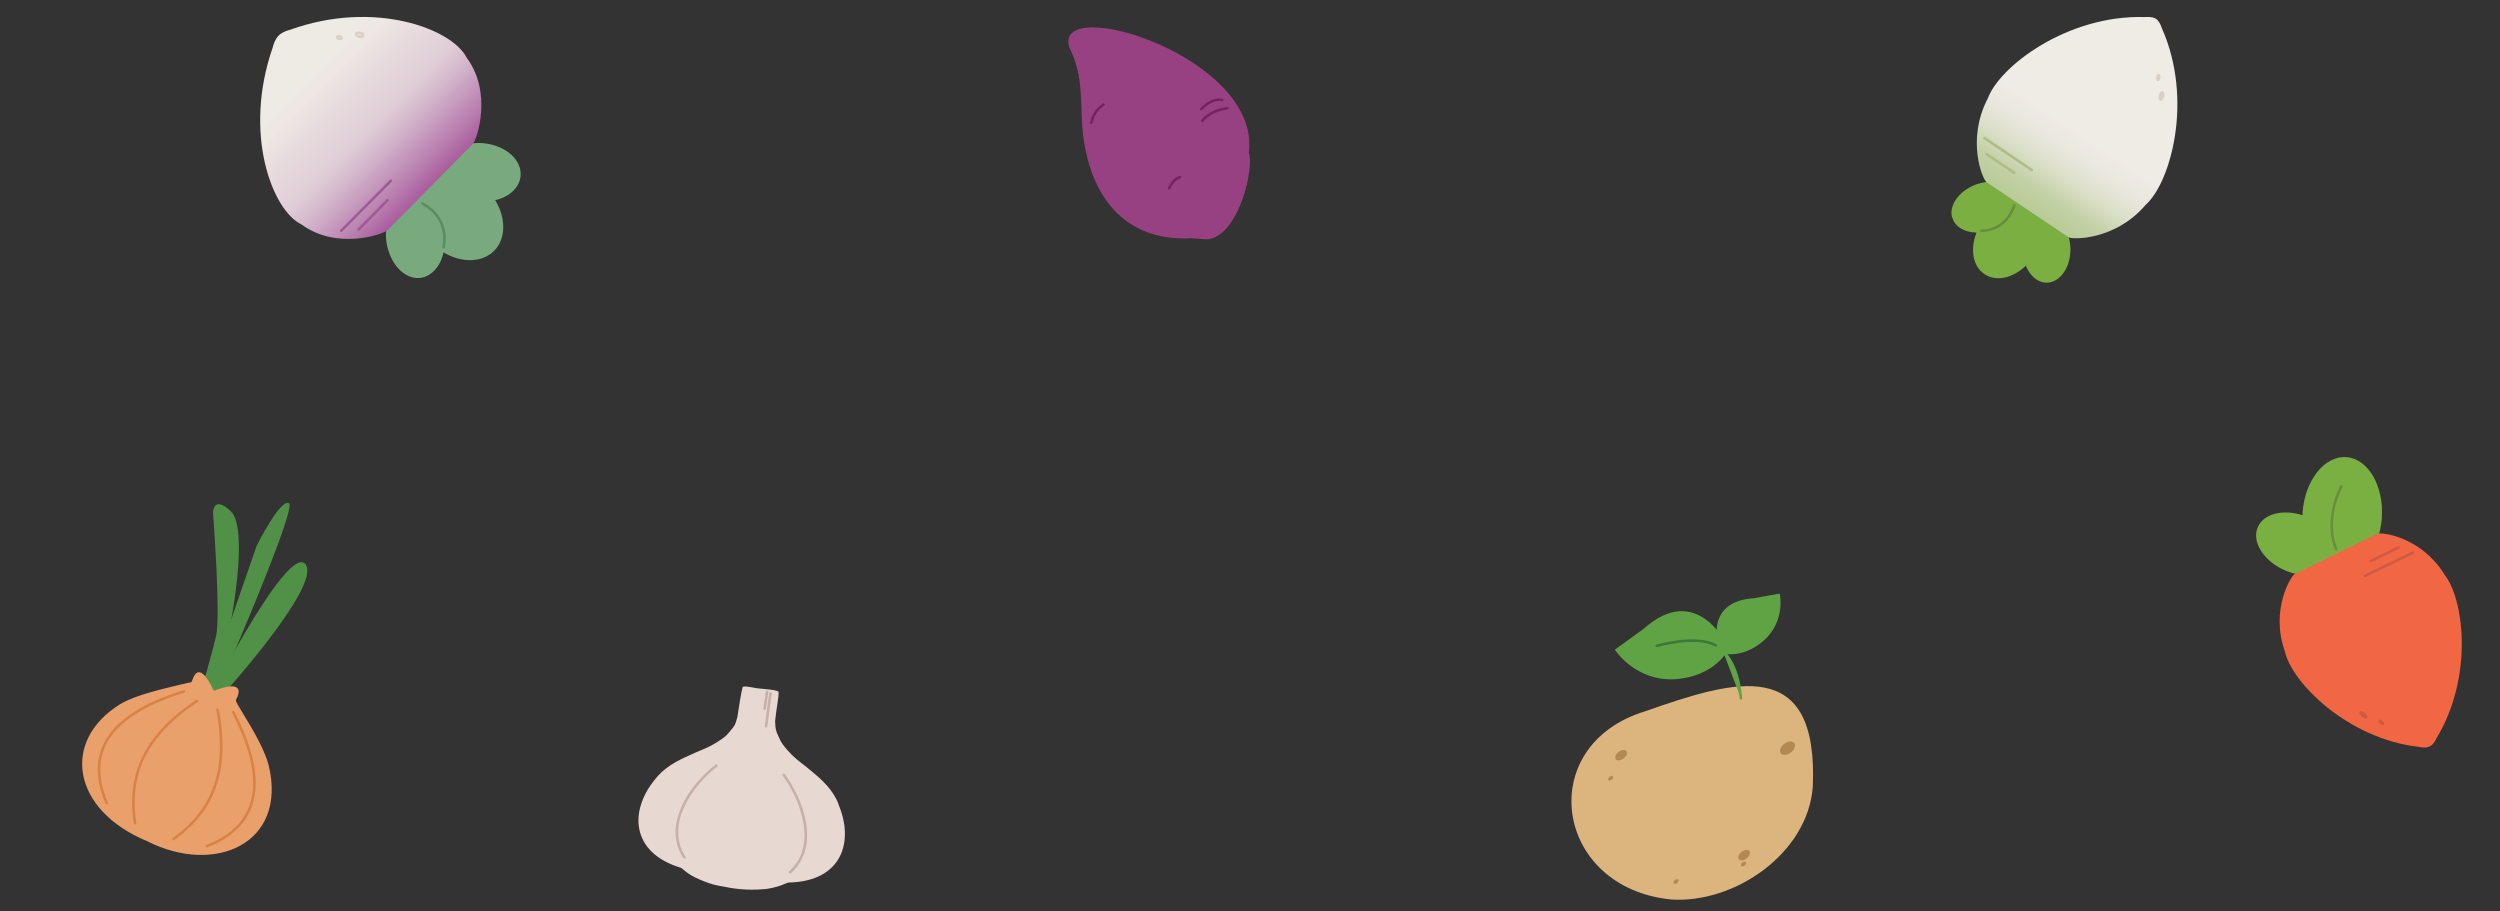 <?xml version="1.0" encoding="UTF-8"?>
<svg xmlns="http://www.w3.org/2000/svg" version="1.1" xmlns:xlink="http://www.w3.org/1999/xlink" viewBox="0 0 1920 700">
  <rect x="0" y="0" width="1920" height="700" fill="#333333" stroke="none"/>
  <defs>
    <style>
      .cls-1 {
        stroke: #dbcfc6;
        stroke-miterlimit: 10;
      }

      .cls-1, .cls-2, .cls-3, .cls-4, .cls-5, .cls-6, .cls-7, .cls-8, .cls-9, .cls-10, .cls-11, .cls-12, .cls-13, .cls-14, .cls-15 {
        stroke-linecap: round;
      }

      .cls-1, .cls-2, .cls-3, .cls-4, .cls-5, .cls-6, .cls-7, .cls-8, .cls-9, .cls-10, .cls-11, .cls-12, .cls-13, .cls-14, .cls-15, .cls-16 {
        stroke-width: 2px;
      }

      .cls-1, .cls-2, .cls-3, .cls-4, .cls-5, .cls-6, .cls-7, .cls-8, .cls-9, .cls-10, .cls-12, .cls-13, .cls-14, .cls-15 {
        fill: none;
      }

      .cls-2 {
        stroke: #5d8c5f;
      }

      .cls-2, .cls-3, .cls-4, .cls-5, .cls-6, .cls-8, .cls-9, .cls-10, .cls-11, .cls-12, .cls-13, .cls-15, .cls-16 {
        stroke-miterlimit: 10;
      }

      .cls-3 {
        stroke: #dacec6;
      }

      .cls-17 {
        fill: url(#linear-gradient-2);
      }

      .cls-18 {
        opacity: 1;
      }

      .cls-19 {
        fill: #984182;
      }

      .cls-20 {
        fill: #e7d9d2;
      }

      .cls-4 {
        stroke: #688d3c;
      }

      .cls-5 {
        stroke: #9b5b94;
      }

      .cls-21 {
        fill: #78aa7e;
      }

      .cls-22 {
        fill: #eaa06a;
      }

      .cls-6 {
        stroke: #3e773a;
      }

      .cls-23 {
        fill: #7aaf42;
      }

      .cls-7 {
        stroke-miterlimit: 10;
      }

      .cls-7, .cls-8, .cls-14 {
        stroke: #cf5a43;
      }

      .cls-9 {
        stroke: #aebc86;
      }

      .cls-24 {
        fill: #f26743;
      }

      .cls-25 {
        fill: #7baf42;
      }

      .cls-10 {
        stroke: #c7b0a8;
      }

      .cls-11, .cls-16 {
        fill: #60a344;
        stroke: #60a344;
      }

      .cls-12 {
        stroke: #762163;
      }

      .cls-26 {
        fill: #b48851;
      }

      .cls-13 {
        stroke: #698e3c;
      }

      .cls-27 {
        fill: #519147;
      }

      .cls-14 {
        stroke-miterlimit: 10;
      }

      .cls-28 {
        fill: #dcb57e;
      }

      .cls-15 {
        stroke: #d88247;
      }

      .cls-29 {
        fill: url(#linear-gradient);
      }
    </style>
    <linearGradient id="linear-gradient" x1="2549.6" y1="2930.5" x2="2549.6" y2="3095" gradientTransform="translate(-74.8 -3845.6) rotate(134.7) scale(1 -1)" gradientUnits="userSpaceOnUse">
      <stop offset=".2" stop-color="#eeebe5"/>
      <stop offset=".3" stop-color="#eee7e3"/>
      <stop offset=".4" stop-color="#e8dddf"/>
      <stop offset=".6" stop-color="#e0ced7"/>
      <stop offset=".7" stop-color="#d4b8cc"/>
      <stop offset=".8" stop-color="#c69bbe"/>
      <stop offset=".9" stop-color="#b87dae"/>
      <stop offset="1" stop-color="#a95a9d"/>
      <stop offset="1" stop-color="#a8599d"/>
    </linearGradient>
    <linearGradient id="linear-gradient-2" x1="324.4" y1="-985.4" x2="324.4" y2="-1162" gradientTransform="translate(2475.3 -621.5) rotate(-146)" gradientUnits="userSpaceOnUse">
      <stop offset=".6" stop-color="#efebe5"/>
      <stop offset=".7" stop-color="#e9e7dd"/>
      <stop offset=".8" stop-color="#dbdfc8"/>
      <stop offset=".9" stop-color="#c3d1a6"/>
      <stop offset="1" stop-color="#b9cb98"/>
    </linearGradient>
  </defs>
  <!-- Generator: Adobe Illustrator 28.7.0, SVG Export Plug-In . SVG Version: 1.2.0 Build 136)  -->
  <g>
    <g id="Layer_1">
      <g>
        <g>
          <ellipse class="cls-23" cx="1797.3" cy="395.4" rx="44.8" ry="30.5" transform="translate(1275.9 2160.2) rotate(-85.9)"/>
          <ellipse class="cls-23" cx="1763.5" cy="417.5" rx="22.2" ry="32.3" transform="translate(680.1 1870.3) rotate(-66.6)"/>
        </g>
        <g>
          <path class="cls-24" d="M1876.9,440.5c-17.9-28.3-48-32.1-51.3-30.5l-31.6,15.4-31.6,15.4c-2.9,1.4-18.9,27.7-7.7,59.2,4.9,23.8,48.2,67.5,103.1,73.6,0,0,4.7,1.3,8.1-.3s5.2-6.1,5.2-6.1c28.8-47.4,21.4-108,5.7-126.6Z"/>
          <g>
            <ellipse class="cls-7" cx="1815.5" cy="549.6" rx=".9" ry="2.8" transform="translate(197 1538.9) rotate(-48.3)"/>
            <ellipse class="cls-14" cx="1828.4" cy="554" rx=".5" ry="1.8" transform="translate(205.9 1562.7) rotate(-48.7)"/>
            <line class="cls-8" x1="1820.8" y1="430.9" x2="1842.4" y2="420.3"/>
            <line class="cls-8" x1="1816.1" y1="442.4" x2="1853.1" y2="424.4"/>
          </g>
        </g>
        <path class="cls-13" d="M1794.2,421.7s-9.9-19.3,3.8-48.1"/>
      </g>
      <g>
        <path class="cls-20" d="M644,617.6c-4.1-10.8-12.4-18.5-21.2-25.7-5.8-5-9.3-6.9-14.7-12.2-9.4-9.7-8.7-11.4-10.6-15-2.6-5-2-9.6-2.2-11,.4-6,3.2-20.1,2.6-22.5-2.6-1.7-10-1.8-13.2-2.3h-.5c0,0-.5-.1-.5-.1-3.3,0-10.4-2.3-13.3-1.3-.8,2.2-3.3,17.3-4.1,23.2-.6,1.3-.7,5.5-4.6,9.6-2.7,2.9-2.5,4.8-14.2,11.6-6.1,3.4-9.9,4.3-17.4,7.9-10.4,4.6-20.4,9.8-27.3,19.1-19,23.1-19.2,55.7,20.2,67.6,2.2,1.2,4.5,4.8,14.2,8.9,4.8,2.1,10.6,4.2,15.2,4.9s6.8,1.4,10.5,1.9,6.9.9,10.6,1c5.1.2,10.7,0,15.9-.6,10.5-1.8,13.6-4.2,16-4.8,42.1-.8,50.5-32.3,38.5-60.1Z"/>
        <path class="cls-10" d="M550.1,588.1c-18.2,13.8-41.1,44.8-24.5,70.3"/>
        <path class="cls-10" d="M601.9,595.1c13.8,18.7,27.6,54.6,4.8,74.8"/>
        <line class="cls-10" x1="589.1" y1="531.3" x2="587.3" y2="544.2"/>
        <line class="cls-10" x1="591.7" y1="532.6" x2="588.3" y2="557.8"/>
      </g>
      <g class="cls-18">
        <g>
          <path class="cls-27" d="M154.9,528.7s7.5-24.9,11.1-40.5c3.6-15.6-2.4-94.3-2.4-94.3,0,0,0-14.1,13.6-1.3,13.7,12.8.7,81.5.7,81.5,0,0-10.7,52.7-15.7,57.5-5.1,4.9-7.2-3.1-7.2-3.1Z"/>
          <path class="cls-27" d="M156.8,536.1s39.7-115.6,40.3-116.9,18.4-36.4,24.8-32.7c6.5,3.7-53.6,141.4-53.6,141.4l-4.5,10.6-6.8-2.9-.2.4Z"/>
          <path class="cls-27" d="M163.7,530.4c.7-1.7,58.5-113.7,71-96.9,12.5,16.8-66.8,103.7-66.8,103.7"/>
        </g>
        <path class="cls-22" d="M164.1,530.6c7.3-3,25.1-8.5,17.2,6.8-.5,1.3.3,1.6,1.1,3.5,7.9,13.4,20.1,32,23.9,46.7,14.7,60.3-41.3,84.9-93.3,58.4-57.6-23.8-66.4-76.7-20.9-105.1,12.2-7.4,33.6-11.9,47.1-15.3,4.5-1.1,7.2-1.5,7.8-1.7.5-1.3,1.1-2.6,2-4.7,5.8-10.1,13.8,8.8,15.2,11.4"/>
        <path class="cls-15" d="M151.3,538.3c-33.5,22.5-54.3,50.3-47.6,93.8"/>
        <path class="cls-15" d="M141.3,531c-42,12.9-80.4,37.3-59.3,85.8"/>
        <path class="cls-15" d="M167.1,544.9c7.3,39.7,1.9,74-33.9,99.5"/>
        <path class="cls-15" d="M179.2,547c20.1,39.1,29.4,83.6-20.3,102.8"/>
      </g>
      <g>
        <g>
          <path class="cls-28" d="M1263.7,546.2c-86,26-70.4,135.7,19.8,144.6,48.9,3.2,104.8-35.5,108.7-86.3,4.6-101.8-60-82.4-128.5-58.3Z"/>
          <ellipse class="cls-26" cx="1244.9" cy="579.5" rx="5.1" ry="3.2" transform="translate(-94.9 880.4) rotate(-37.6)"/>
          <ellipse class="cls-26" cx="1339.4" cy="656.2" rx="5.1" ry="3.2" transform="translate(-122.1 954.1) rotate(-37.6)"/>
          <ellipse class="cls-26" cx="1237.1" cy="597.7" rx="2.3" ry="1.4" transform="translate(-96 930.3) rotate(-39.8)"/>
          <ellipse class="cls-26" cx="1372.7" cy="574.1" rx="6.5" ry="4.2" transform="translate(-65 957.3) rotate(-37.6)"/>
          <ellipse class="cls-26" cx="1287.3" cy="677.1" rx="2.3" ry="1.4" transform="translate(-135.2 980.8) rotate(-39.8)"/>
          <ellipse class="cls-26" cx="1339.1" cy="663.6" rx="2.3" ry="1.4" transform="translate(-114.5 1010.9) rotate(-39.8)"/>
        </g>
        <path class="cls-16" d="M1326.7,498.1c-1.2-2.2-23.5-50.5-63.9-14.3l-21.2,15.4s15.7,23.5,45.3,21.4c30-2.2,39.9-22.6,39.9-22.6Z"/>
        <path class="cls-16" d="M1321.9,500.6c-.6-1.3-13.9-37.8,25.4-40.2l18.7-3.4s4.1,20-12.2,34.3c-16.3,14.3-31.8,9.4-31.8,9.4Z"/>
        <path class="cls-11" d="M1323.3,500.4s11.4,8.3,13.7,35.9"/>
        <path class="cls-6" d="M1272.4,496s30.1-8.7,45.2-.4"/>
      </g>
      <g>
        <path class="cls-19" d="M910.7,183.1c-55.7.8-80.2-44.6-80.1-100.7-1-19.6-1.5-29.7-9.6-46.7-10.7-40.4,147.3,8.1,138.1,81.4,4.3,12.1-7.5,62.6-30.7,66.6-5.2.4-13.9-1.4-17.7-.5Z"/>
        <path class="cls-12" d="M923.3,92.9s4.6-7.6,19.2-9.8"/>
        <path class="cls-12" d="M922.5,83.8s8.4-9.2,16.1-6.9"/>
        <path class="cls-12" d="M838.2,94.2s.9-8.3,9.3-13.9"/>
        <path class="cls-12" d="M897.9,144.6s3.3-7.5,8.4-8.6"/>
      </g>
      <g>
        <path class="cls-21" d="M322.4,213.5c8.8-1,16-8.9,18.2-19.7,13.4,8.1,29.4,8.3,38.9-1.2,9.4-9.5,9-25.5.8-38.9,10.8-2.3,18.6-9.6,19.5-18.4,1.2-12.4-11.2-23.5-28.2-25.3-16.7-1.6-31.3,7.3-32.6,19.1-.3,1.6,0,3.3,0,4.6-4.9,1-8.8,3-12.4,6.6s-5.5,7.5-6.5,12.4c-1.6-.3-2.9-.3-4.6,0-12.4,1.4-20.8,15.8-18.8,32.8,2.4,16.6,13.5,29,25.6,28Z"/>
        <path class="cls-29" d="M231.7,172.5c27.2,19.8,62.8,7.5,66,4.2,0,0,16.3-16.4,32.8-33.2,16.6-16.7,32.8-33.2,32.8-33.2,2.9-3,15.2-39-4.9-66-11.2-22.2-70.8-44.7-135.4-21.5,0,0-5.9,1.3-9.1,4.6s-4.5,9.2-4.5,9.2c-22.9,65.8-.4,125.1,22.2,135.8Z"/>
        <ellipse class="cls-1" cx="276.4" cy="26.7" rx="1.4" ry="2.8" transform="translate(186.7 289.5) rotate(-76.7)"/>
        <ellipse class="cls-1" cx="260.7" cy="28.8" rx=".9" ry="1.8" transform="translate(172.6 275.9) rotate(-76.7)"/>
        <line class="cls-5" x1="297.6" y1="153.8" x2="275.5" y2="176.2"/>
        <line class="cls-5" x1="300.2" y1="138.8" x2="262.1" y2="177.2"/>
        <path class="cls-2" d="M340.6,189.9s6.1-21.3-16.2-33.6"/>
      </g>
      <g>
        <path class="cls-25" d="M1499.4,167.1c2,7.2,9.5,11.4,18.6,11.5-5.1,12.6-3,25.8,6,31.9,9,6.1,22,3.1,31.8-6.4,3.5,8.4,10.2,13.8,17.6,12.9,10.1-1.2,17.6-13.7,16.6-27.8-1-14.1-9.9-24.6-20.1-23.4-1.3.2-2.5.5-3.7,1-1.4-3.6-3.8-6.7-7-8.8s-6.9-3.1-10.8-3.1c0-1.3-.1-2.5-.5-3.8-2.7-9.8-15.7-14.2-29.2-9.8-13.4,4.4-22.2,16-19.5,25.8Z"/>
        <path class="cls-17" d="M1526.5,75.8c-16.5,31.9-3.9,62.1-.7,64.2s15.6,10.5,31.4,21.1c15.8,10.6,31.4,21.1,31.4,21.1,2.9,1.9,35.9,2.5,59.2-24.8,19.5-17.4,36.7-80.9,12.7-135.3-.1,0-1.4-5.2-4.6-7.6-3.4-2.1-8.6-1.3-8.7-1.4-59.5-1.8-111.8,38-120.6,62.6Z"/>
        <path class="cls-3" d="M1658.9,73.8c.3-1.6,1-2.9,1.6-2.9.6,0,.9,1.2.7,2.7-.3,1.6-1,2.9-1.6,2.9-.6,0-.9-1.2-.7-2.7Z"/>
        <path class="cls-3" d="M1656.9,59.6c.2-1,.6-1.8.9-1.8s.5.7.4,1.7-.6,1.8-.9,1.8c-.4,0-.5-.7-.4-1.7Z"/>
        <line class="cls-9" x1="1546.9" y1="132.7" x2="1525.7" y2="118.4"/>
        <line class="cls-9" x1="1560.4" y1="130.6" x2="1524" y2="106"/>
        <path class="cls-4" d="M1521.7,177.2s18.1,1.3,25.3-19.4"/>
      </g>
    </g>
  </g>
</svg>